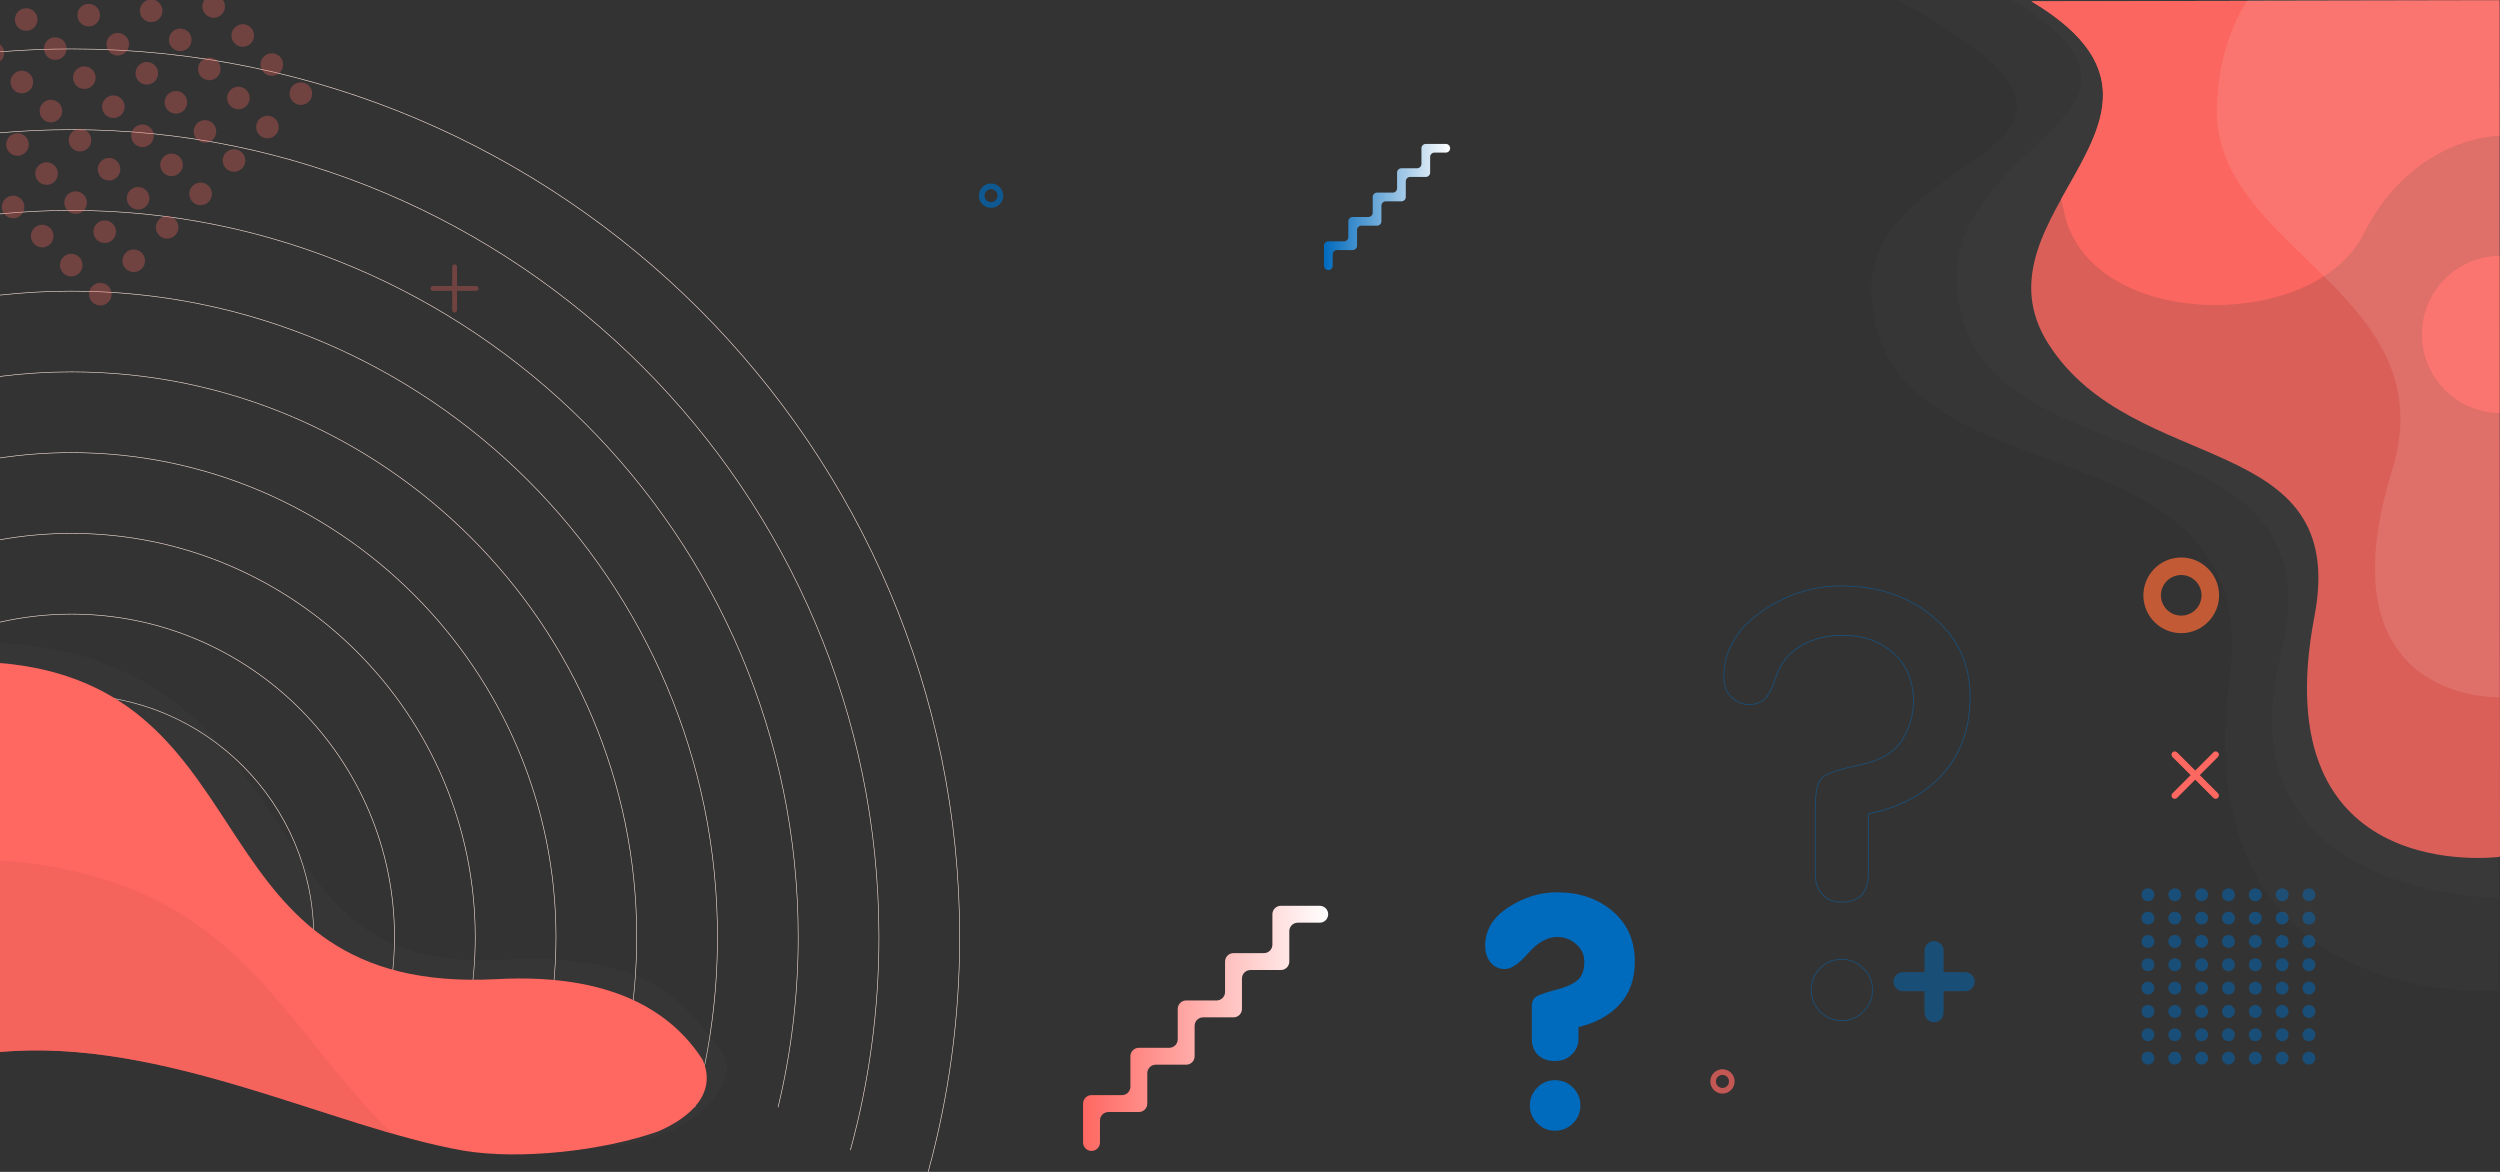 <?xml version="1.0" encoding="utf-8"?>
<!-- Generator: Adobe Illustrator 16.0.0, SVG Export Plug-In . SVG Version: 6.00 Build 0)  -->
<!DOCTYPE svg PUBLIC "-//W3C//DTD SVG 1.1//EN" "http://www.w3.org/Graphics/SVG/1.1/DTD/svg11.dtd">
<svg version="1.1" id="Layer_1" xmlns="http://www.w3.org/2000/svg" xmlns:xlink="http://www.w3.org/1999/xlink" x="0px" y="0px"
	 width="1920px" height="900px" viewBox="0 0 1920 900" enable-background="new 0 0 1920 900" xml:space="preserve">
<rect x="0" y="0" width="1920" height="900" fill="#333333" stroke="none"/>
<g>
	<path fill="#006ABD" d="M1176.435,797.737v-24.878c0-3.979,1.49-6.675,4.478-8.085c2.984-1.407,7.964-3.024,14.93-4.851
		c6.965-1.822,12.188-4.188,15.673-7.094c3.479-2.896,5.223-7.667,5.223-14.303c0-5.308-2.071-9.786-6.219-13.434
		c-4.146-3.648-9.041-5.478-14.677-5.478c-7.464,0-14.807,4.104-22.021,12.314c-7.215,8.21-13.229,12.312-18.034,12.312
		c-4.479,0-8.131-1.651-10.945-4.976c-2.822-3.315-4.229-7.626-4.229-12.938c0-11.94,5.929-21.768,17.788-29.479
		c11.854-7.712,24.337-11.567,37.441-11.567c17.078,0,31.303,4.854,42.662,14.556c11.357,9.703,17.043,22.602,17.043,38.687
		c0,13.436-3.882,24.38-11.635,32.838c-7.761,8.458-18.31,14.268-31.654,17.413v8.956c0,4.813-1.729,8.874-5.188,12.189
		c-3.462,3.318-7.742,4.976-12.849,4.976c-5.438,0-9.763-1.531-12.974-4.602C1178.037,807.234,1176.435,803.052,1176.435,797.737z
		 M1174.941,848.985c0-5.306,1.896-9.866,5.683-13.682c3.791-3.813,8.323-5.725,13.602-5.725c5.438,0,10.052,1.908,13.841,5.725
		c3.792,3.812,5.688,8.376,5.688,13.682c0,5.312-1.896,9.87-5.688,13.683c-3.789,3.813-8.403,5.725-13.841,5.725
		c-5.275,0-9.811-1.908-13.602-5.725C1176.834,858.855,1174.941,854.299,1174.941,848.985z"/>
</g>
<g opacity="0.5">
	<g>
		<path fill="#006ABD" d="M1414.308,784.219h-0.008c-6.478-0.001-12.104-2.365-16.724-7.028c-4.615-4.664-6.957-10.344-6.957-16.878
			c0.001-6.541,2.342-12.22,6.957-16.878c4.617-4.664,10.237-7.026,16.706-7.026c6.494,0,12.185,2.362,16.954,7.023
			c4.78,4.675,7.202,10.355,7.202,16.88c0.006,6.521-2.417,12.201-7.202,16.884C1426.465,781.855,1420.769,784.219,1414.308,784.219
			z M1414.327,737.053c-6.334,0-11.799,2.3-16.288,6.837c-4.492,4.533-6.771,10.06-6.771,16.423c0,6.358,2.277,11.885,6.771,16.425
			c4.492,4.536,9.967,6.837,16.264,6.837l0.009,0.321v-0.321c6.285,0,11.828-2.303,16.479-6.841
			c4.655-4.554,7.012-10.08,7.007-16.422c0-6.346-2.356-11.87-7.007-16.418C1426.144,739.356,1420.603,737.053,1414.327,737.053z
			 M1414.303,693.111L1414.303,693.111c-6.791,0-11.803-2.056-14.893-6.111c-3.677-3.701-5.554-9.045-5.554-15.852v-52.026
			c0.003-11.092,1.746-18.447,5.188-21.859c3.417-3.409,13.118-6.772,28.842-9.994c15.564-3.188,26.464-9.489,32.392-18.73
			c5.95-9.274,8.971-19.363,8.971-29.986c0.002-15.187-5.101-27.494-15.159-36.587c-10.069-9.115-23.062-13.735-38.625-13.735
			c-12.83,0-23.901,2.864-32.902,8.511c-8.992,5.642-15.092,13.285-18.13,22.721c-3.143,9.72-6.28,15.671-9.598,18.193
			c-3.266,2.494-6.987,3.762-11.067,3.762c-5.616,0-10.437-1.976-14.327-5.871c-3.899-3.895-5.876-9.185-5.878-15.723
			c-0.002-19.753,9.613-36.567,28.583-49.983c18.927-13.39,39.763-20.177,61.925-20.178c28.306,0,52.186,8.09,70.972,24.043
			c18.795,15.957,28.325,36.499,28.327,61.054c-0.002,24.247-7.07,44.394-21.02,59.886c-13.895,15.436-33.117,25.76-57.146,30.692
			l-0.003,45.804c0.003,7.268-1.757,12.805-5.23,16.463C1426.49,691.255,1421.219,693.108,1414.303,693.111z M1415.461,487.58
			c15.726,0,28.866,4.679,39.059,13.9c10.201,9.224,15.373,21.694,15.372,37.069c0,10.749-3.054,20.954-9.071,30.333
			c-6.027,9.395-17.064,15.793-32.808,19.017c-15.597,3.194-25.188,6.498-28.515,9.816c-3.312,3.291-4.994,10.492-4.996,21.405
			v52.026c0,6.63,1.813,11.82,5.393,15.429c2.991,3.917,7.831,5.89,14.406,5.89c6.731-0.002,11.846-1.79,15.195-5.316
			c3.355-3.531,5.059-8.921,5.055-16.017l0.005-46.33l0.259-0.056c24.007-4.882,43.203-15.156,57.049-30.544
			c13.839-15.369,20.853-35.372,20.854-59.453c-0.003-24.354-9.456-44.732-28.101-60.562
			c-18.667-15.853-42.402-23.889-70.554-23.889c-22.027,0.001-42.735,6.75-61.552,20.061
			c-18.789,13.286-28.313,29.926-28.311,49.456c0,6.36,1.916,11.499,5.688,15.267c3.766,3.771,8.432,5.683,13.872,5.683
			c3.933,0,7.522-1.219,10.674-3.627c3.166-2.408,6.316-8.423,9.375-17.88c3.087-9.582,9.273-17.345,18.399-23.07
			C1391.321,490.475,1402.504,487.58,1415.461,487.58z"/>
	</g>
</g>
<g>
	<path fill="#FDE6DC" d="M55.001,37.352c-18.519,0-36.854,0.753-55.001,2.207v0.443c18.146-1.45,36.487-2.203,55.001-2.203
		c375.949,0,681.812,305.862,681.812,681.816c0,62.421-8.438,122.906-24.225,180.384h0.464
		c15.771-57.479,24.207-117.965,24.207-180.384C737.265,343.416,431.198,37.352,55.001,37.352z"/>
	<path fill="#FDE6DC" d="M55.001,99.359c-18.532,0-36.877,0.82-55.001,2.42v0.447c18.124-1.604,36.469-2.421,55.001-2.421
		c341.76,0,619.801,278.046,619.801,619.811c0,56.663-7.65,111.57-21.959,163.753h0.464
		c14.298-52.186,21.938-107.092,21.938-163.753C675.243,377.606,397.007,99.359,55.001,99.359z"/>
	<path fill="#FDE6DC" d="M55.001,161.371c-18.562,0-36.903,0.919-55.001,2.697v0.447c18.098-1.779,36.438-2.699,55.001-2.699
		c307.573,0,557.802,250.229,557.802,557.8c0,45.02-5.368,88.799-15.483,130.753h0.459c10.107-41.955,15.472-85.734,15.472-130.753
		C613.244,411.802,362.82,161.371,55.001,161.371z"/>
	<path fill="#FDE6DC" d="M55.001,223.376c-18.588,0-36.938,1.036-55.001,3.036v0.45c18.062-2.003,36.413-3.039,55.001-3.039
		c273.383,0,495.797,222.412,495.797,495.793c0,45.242-6.112,89.08-17.521,130.753h0.463
		c11.397-41.676,17.504-85.513,17.504-130.753C551.24,445.989,328.63,223.376,55.001,223.376z"/>
	<path fill="#FDE6DC" d="M55.001,285.389c-18.628,0-36.984,1.181-55.001,3.468v0.449c18.016-2.289,36.373-3.476,55.001-3.476
		c239.186,0,433.774,194.598,433.774,433.78c0,55.247-10.389,108.112-29.303,156.753h0.479
		c18.896-48.646,29.271-101.51,29.271-156.753C489.227,480.182,294.435,285.389,55.001,285.389z"/>
	<path fill="#FDE6DC" d="M55.001,347.404c-18.688,0-37.049,1.396-55.001,4.062v0.446c17.952-2.674,36.312-4.062,55.001-4.062
		c204.992,0,371.766,166.771,371.766,371.766c0,55.978-12.438,109.101-34.685,156.753h0.492
		c22.222-47.666,34.64-100.782,34.64-156.753C427.214,514.383,260.24,347.404,55.001,347.404z"/>
	<path fill="#FDE6DC" d="M346.947,824.466c11.812-32.769,18.265-68.062,18.265-104.85c0-171.046-139.157-310.202-310.205-310.202
		c-18.77,0-37.146,1.682-55.001,4.89v0.454c17.854-3.214,36.23-4.896,55.001-4.896c170.801,0,309.758,138.956,309.758,309.756
		c0,36.29-6.289,71.139-17.812,103.521L346.947,824.466L346.947,824.466z"/>
	<path fill="#FDE6DC" d="M55.001,471.425c-18.896,0-37.308,2.133-55.001,6.147v0.456c17.691-4.021,36.104-6.162,55.001-6.162
		c136.615,0,247.759,111.146,247.759,247.75c0,25.559-3.899,50.212-11.118,73.421h0.467c7.205-23.213,11.103-47.864,11.103-73.421
		C303.206,582.76,191.863,471.425,55.001,471.425z"/>
	<path fill="#FDE6DC" d="M55.001,533.427c-19.144,0-37.61,2.901-55.001,8.294v0.467c17.388-5.401,35.855-8.312,55.001-8.312
		c102.42,0,185.746,83.322,185.746,185.742c0,26.067-5.416,50.892-15.152,73.423h0.488c9.711-22.541,15.105-47.357,15.105-73.423
		C241.194,616.95,157.667,533.427,55.001,533.427z"/>
	<path fill="#FDE6DC" d="M55.001,595.431c-19.739,0-38.412,4.637-55.001,12.866v0.499c16.578-8.267,35.255-12.919,55.001-12.919
		c68.229,0,123.731,55.509,123.731,123.733c0,27.471-9,52.868-24.194,73.421h0.552c15.137-20.577,24.094-45.973,24.094-73.421
		C179.184,651.14,123.476,595.431,55.001,595.431z"/>
</g>
<g>
	<path opacity="0.09" fill="#616161" enable-background="new    " d="M554.439,808.063c-29.038-39.722-52.706-62.356-110.301-69.372
		c-17.812-2.169-37.177-2.708-57.562-1.616c-15.576,0.833-30.117,0.463-43.218-1.132l-0.019-0.003
		c-68.013-8.284-94.479-48.812-127.979-100.101c-19.261-29.486-39.173-59.99-68.47-85.877c-34.627-30.602-75.72-48.43-125.63-54.509
		c-7.27-0.884-14.354-1.354-21.266-1.443V784.95l424.42,89.812C510.17,898.576,574.443,835.427,554.439,808.063z"/>
	<path fill="#FF6761" d="M539.643,813.933c-23.73-36.955-69.855-66.682-157.967-61.965
		c-233.11,12.477-173.23-217.599-372.464-241.86C6.02,509.719,2.991,509.443,0,509.25v298.688
		c125.442-11.249,255.554,58.232,356.001,75.773c43.436,7.305,107.562,0.122,149.687-14.896
		C531.198,857.824,550.633,839.041,539.643,813.933z"/>
	<path opacity="0.5" fill="#ED605A" enable-background="new    " d="M18.584,662.476c-6.24-0.76-12.426-1.242-18.584-1.47v146.929
		c103.591-9.29,210.354,36.467,300.979,62.574C214.983,786.408,184.249,682.654,18.584,662.476z"/>
</g>
<g opacity="0.5">
	<circle fill="#006ABD" cx="1649.644" cy="687.188" r="4.927"/>
	<circle fill="#006ABD" cx="1670.25" cy="687.188" r="4.928"/>
	<circle fill="#006ABD" cx="1690.855" cy="687.188" r="4.927"/>
	<circle fill="#006ABD" cx="1711.461" cy="687.188" r="4.928"/>
	<circle fill="#006ABD" cx="1732.067" cy="687.188" r="4.928"/>
	<circle fill="#006ABD" cx="1752.672" cy="687.188" r="4.928"/>
	<circle fill="#006ABD" cx="1773.278" cy="687.188" r="4.928"/>
	<circle fill="#006ABD" cx="1649.644" cy="705.105" r="4.927"/>
	<circle fill="#006ABD" cx="1670.25" cy="705.105" r="4.928"/>
	<circle fill="#006ABD" cx="1690.855" cy="705.105" r="4.927"/>
	<circle fill="#006ABD" cx="1711.461" cy="705.105" r="4.928"/>
	<circle fill="#006ABD" cx="1732.067" cy="705.105" r="4.928"/>
	<circle fill="#006ABD" cx="1752.672" cy="705.105" r="4.928"/>
	<circle fill="#006ABD" cx="1773.278" cy="705.105" r="4.928"/>
	<circle fill="#006ABD" cx="1649.644" cy="723.023" r="4.927"/>
	<circle fill="#006ABD" cx="1670.25" cy="723.023" r="4.928"/>
	<circle fill="#006ABD" cx="1690.855" cy="723.023" r="4.927"/>
	<circle fill="#006ABD" cx="1711.461" cy="723.023" r="4.928"/>
	<circle fill="#006ABD" cx="1732.067" cy="723.023" r="4.928"/>
	<circle fill="#006ABD" cx="1752.672" cy="723.023" r="4.928"/>
	<circle fill="#006ABD" cx="1773.278" cy="723.023" r="4.928"/>
	<circle fill="#006ABD" cx="1649.644" cy="740.941" r="4.927"/>
	<circle fill="#006ABD" cx="1670.25" cy="740.941" r="4.928"/>
	<circle fill="#006ABD" cx="1690.855" cy="740.941" r="4.927"/>
	<circle fill="#006ABD" cx="1711.461" cy="740.941" r="4.928"/>
	<circle fill="#006ABD" cx="1732.067" cy="740.941" r="4.928"/>
	<circle fill="#006ABD" cx="1752.672" cy="740.941" r="4.928"/>
	<circle fill="#006ABD" cx="1773.278" cy="740.941" r="4.928"/>
	<circle fill="#006ABD" cx="1649.644" cy="758.859" r="4.927"/>
	<circle fill="#006ABD" cx="1670.25" cy="758.859" r="4.928"/>
	<circle fill="#006ABD" cx="1690.855" cy="758.859" r="4.927"/>
	<circle fill="#006ABD" cx="1711.461" cy="758.859" r="4.928"/>
	<circle fill="#006ABD" cx="1732.067" cy="758.859" r="4.928"/>
	<circle fill="#006ABD" cx="1752.672" cy="758.859" r="4.928"/>
	<circle fill="#006ABD" cx="1773.278" cy="758.859" r="4.928"/>
	<circle fill="#006ABD" cx="1649.644" cy="776.777" r="4.927"/>
	<circle fill="#006ABD" cx="1670.25" cy="776.777" r="4.928"/>
	<circle fill="#006ABD" cx="1690.855" cy="776.777" r="4.927"/>
	<circle fill="#006ABD" cx="1711.461" cy="776.777" r="4.928"/>
	<circle fill="#006ABD" cx="1732.067" cy="776.777" r="4.928"/>
	<circle fill="#006ABD" cx="1752.672" cy="776.777" r="4.928"/>
	<circle fill="#006ABD" cx="1773.278" cy="776.777" r="4.928"/>
	<circle fill="#006ABD" cx="1649.644" cy="794.695" r="4.927"/>
	<circle fill="#006ABD" cx="1670.25" cy="794.695" r="4.928"/>
	<circle fill="#006ABD" cx="1690.855" cy="794.695" r="4.927"/>
	<circle fill="#006ABD" cx="1711.461" cy="794.695" r="4.928"/>
	<circle fill="#006ABD" cx="1732.067" cy="794.695" r="4.928"/>
	<circle fill="#006ABD" cx="1752.672" cy="794.695" r="4.928"/>
	<circle fill="#006ABD" cx="1773.278" cy="794.695" r="4.928"/>
	<circle fill="#006ABD" cx="1649.644" cy="812.613" r="4.927"/>
	<circle fill="#006ABD" cx="1670.25" cy="812.613" r="4.928"/>
	<circle fill="#006ABD" cx="1690.855" cy="812.613" r="4.927"/>
	<circle fill="#006ABD" cx="1711.461" cy="812.613" r="4.928"/>
	<circle fill="#006ABD" cx="1732.067" cy="812.613" r="4.928"/>
	<circle fill="#006ABD" cx="1752.672" cy="812.613" r="4.928"/>
	<circle fill="#006ABD" cx="1773.278" cy="812.613" r="4.928"/>
</g>
<g>
	<path opacity="0.7" fill="#FF6761" enable-background="new    " d="M1323.022,839.885c-5.156,0.088-9.424-4.033-9.514-9.188
		c-0.088-5.156,4.028-9.423,9.188-9.514c5.156-0.088,9.422,4.033,9.514,9.188C1332.297,835.523,1328.176,839.791,1323.022,839.885z
		 M1322.772,825.515c-2.768,0.048-4.979,2.338-4.93,5.103c0.049,2.771,2.34,4.979,5.104,4.934c2.764-0.054,4.979-2.338,4.93-5.104
		C1327.823,827.677,1325.531,825.469,1322.772,825.515z"/>
	<path opacity="0.7" fill="#006ABD" enable-background="new    " d="M761.297,159.634c-5.156,0.093-9.429-4.028-9.519-9.187
		c-0.088-5.156,4.033-9.423,9.188-9.514c5.152-0.088,9.422,4.028,9.514,9.188C770.573,155.276,766.448,159.544,761.297,159.634z
		 M761.047,145.268c-2.771,0.048-4.979,2.338-4.935,5.103c0.05,2.771,2.341,4.979,5.104,4.929c2.764-0.049,4.977-2.338,4.93-5.103
		C766.102,147.43,763.811,145.219,761.047,145.268z"/>
	<path opacity="0.7" fill="#FF6C38" enable-background="new    " d="M1675.684,486.261c-16.021,0.273-29.283-12.529-29.562-28.551
		c-0.272-16.021,12.529-29.28,28.554-29.562c16.021-0.278,29.278,12.529,29.561,28.551
		C1704.512,472.722,1691.7,485.984,1675.684,486.261z M1674.906,441.62c-8.594,0.148-15.465,7.268-15.312,15.859
		c0.146,8.594,7.264,15.463,15.854,15.312c8.601-0.146,15.471-7.261,15.318-15.854
		C1690.615,448.344,1683.502,441.469,1674.906,441.62z"/>
	<path opacity="0.5" fill="#006ABD" enable-background="new    " d="M1478.031,730.095l0.002,16.501h-16.504
		c-4.055,0-7.336,3.282-7.332,7.334c-0.002,4.054,3.281,7.336,7.332,7.333l16.498-0.002l0.004,16.502
		c-0.002,4.054,3.281,7.337,7.338,7.337c4.05-0.001,7.328-3.283,7.332-7.334v-16.504l16.502,0.003
		c4.05,0.001,7.334-3.286,7.332-7.333c0-4.059-3.278-7.336-7.338-7.336l-16.5-0.004v-16.496c0.002-4.057-3.274-7.334-7.334-7.334
		C1481.317,722.76,1478.031,726.05,1478.031,730.095z"/>
	<path fill="#FF6761" d="M1699.889,577.802l-13.961,13.961l-13.963-13.961c-0.978-0.978-2.547-0.978-3.521,0
		c-0.973,0.973-0.973,2.549,0,3.521l13.961,13.96l-13.961,13.962c-0.973,0.977-0.973,2.553,0,3.521c0.975,0.972,2.547,0.971,3.521,0
		l13.963-13.962l13.961,13.963c0.971,0.971,2.549,0.971,3.52-0.001c0.978-0.973,0.978-2.549,0-3.521l-13.961-13.963l13.961-13.959
		c0.978-0.972,0.978-2.548,0-3.521C1702.438,576.827,1700.86,576.828,1699.889,577.802z"/>
	<path opacity="0.3" fill="#FF6761" enable-background="new    " d="M347.262,204.893v14.773l-14.779,0.001
		c-1.024,0-1.858,0.833-1.858,1.863s0.834,1.864,1.858,1.863l14.779-0.001v14.777c0,1.027,0.834,1.861,1.863,1.862
		c1.024-0.001,1.858-0.835,1.858-1.862v-14.776l14.781,0.001c1.027,0,1.863-0.836,1.863-1.864c0-1.03-0.836-1.863-1.865-1.863
		l-14.779-0.001v-14.773c0-1.029-0.834-1.864-1.858-1.863C348.096,203.028,347.262,203.864,347.262,204.893z"/>
</g>
<g>
	
		<linearGradient id="SVGID_1_" gradientUnits="userSpaceOnUse" x1="707.061" y1="677.023" x2="895.319" y2="677.023" gradientTransform="matrix(1 0 0 -1 124.724 1466.796)">
		<stop  offset="0" style="stop-color:#FF6761"/>
		<stop  offset="1" style="stop-color:#FFFFFF"/>
	</linearGradient>
	<path fill="url(#SVGID_1_)" d="M838.278,883.901L838.278,883.901c-3.588,0-6.492-2.904-6.492-6.491v-29.857
		c0-3.585,2.904-6.493,6.488-6.493h23.375c3.582,0,6.492-2.906,6.492-6.491v-23.369c0-3.589,2.908-6.493,6.492-6.493l23.373-0.003
		c3.584,0,6.485-2.899,6.485-6.488v-23.37c0-3.591,2.906-6.491,6.492-6.491h23.371c3.586,0,6.49-2.909,6.49-6.493v-23.369
		c0-3.588,2.908-6.491,6.494-6.496h23.364c3.592,0,6.496-2.901,6.496-6.49v-23.368c0-3.584,2.902-6.49,6.49-6.49h29.863
		c3.586,0,6.49,2.901,6.49,6.49l0,0c0,3.586-2.904,6.49-6.49,6.49h-16.879c-3.588,0-6.49,2.906-6.49,6.49v23.369
		c0,3.589-2.91,6.493-6.494,6.493l-23.373,0.003c-3.584,0-6.492,2.904-6.492,6.493v23.369c0,3.588-2.899,6.486-6.485,6.486h-23.37
		c-3.586,0-6.492,2.909-6.492,6.493v23.369c0,3.589-2.906,6.492-6.492,6.496h-23.373c-3.584,0-6.492,2.904-6.492,6.491v23.371
		c0,3.584-2.897,6.486-6.485,6.486h-23.371c-3.588,0-6.492,2.907-6.492,6.491v16.88C844.77,880.997,841.862,883.901,838.278,883.901
		z"/>
</g>
<g>
	
		<linearGradient id="SVGID_2_" gradientUnits="userSpaceOnUse" x1="892.096" y1="1307.832" x2="988.992" y2="1307.832" gradientTransform="matrix(1 0 0 -1 124.724 1466.796)">
		<stop  offset="0" style="stop-color:#006ABD"/>
		<stop  offset="1" style="stop-color:#FFFFFF"/>
	</linearGradient>
	<path fill="url(#SVGID_2_)" d="M1020.168,207.411L1020.168,207.411c-1.851,0-3.349-1.497-3.349-3.343v-15.367
		c0-1.846,1.498-3.343,3.349-3.343h12.022c1.845,0,3.34-1.495,3.34-3.34V169.99c0-1.845,1.496-3.342,3.341-3.342h12.028
		c1.847,0,3.343-1.495,3.343-3.34V151.28c0-1.845,1.493-3.341,3.34-3.341h12.026c1.849,0,3.343-1.496,3.343-3.342V132.57
		c0-1.846,1.495-3.341,3.346-3.341h12.022c1.85,0,3.343-1.497,3.343-3.342v-12.028c0-1.845,1.494-3.34,3.344-3.34h15.368
		c1.847,0,3.343,1.495,3.343,3.34l0,0c0,1.846-1.496,3.341-3.343,3.341h-8.688c-1.846,0-3.342,1.497-3.342,3.342v12.028
		c0,1.845-1.496,3.34-3.346,3.34h-12.023c-1.85,0-3.34,1.497-3.34,3.342v12.028c0,1.845-1.498,3.341-3.346,3.341h-12.025
		c-1.847,0-3.341,1.494-3.341,3.342v12.027c0,1.846-1.495,3.341-3.345,3.341h-12.023c-1.85,0-3.345,1.497-3.345,3.342v12.028
		c0,1.845-1.494,3.34-3.344,3.34h-12.023c-1.85,0-3.342,1.497-3.342,3.342v8.688C1023.508,205.914,1022.01,207.411,1020.168,207.411
		z"/>
</g>
<g opacity="0.3">
	<path fill="#FF6761" d="M0.592,34.523c-0.17-0.169-0.348-0.322-0.525-0.479v13.229c0.183-0.151,0.355-0.307,0.525-0.479
		C3.981,43.411,3.981,37.914,0.592,34.523z"/>
	<circle fill="#FF6761" cx="20.122" cy="14.992" r="8.682"/>
	<circle fill="#FF6761" cx="16.774" cy="62.984" r="8.681"/>
	<circle fill="#FF6761" cx="42.444" cy="37.314" r="8.681"/>
	<circle fill="#FF6761" cx="68.114" cy="11.644" r="8.681"/>
	<circle fill="#FF6761" cx="13.426" cy="110.974" r="8.681"/>
	<circle fill="#FF6761" cx="39.096" cy="85.305" r="8.681"/>
	<circle fill="#FF6761" cx="64.766" cy="59.635" r="8.681"/>
	<circle fill="#FF6761" cx="90.435" cy="33.966" r="8.681"/>
	<path fill="#FF6761" d="M118.352-0.082h-4.494c-1.426,0.381-2.771,1.121-3.891,2.239c-3.393,3.391-3.391,8.889-0.002,12.278
		c3.393,3.391,8.887,3.391,12.279-0.001c3.389-3.394,3.391-8.891-0.002-12.277C121.125,1.04,119.778,0.299,118.352-0.082z"/>
	<circle fill="#FF6761" cx="10.078" cy="158.965" r="8.681"/>
	<circle fill="#FF6761" cx="35.748" cy="133.296" r="8.682"/>
	<circle fill="#FF6761" cx="61.417" cy="107.627" r="8.681"/>
	<circle fill="#FF6761" cx="87.086" cy="81.957" r="8.681"/>
	<circle fill="#FF6761" cx="112.756" cy="56.287" r="8.681"/>
	<circle fill="#FF6761" cx="138.426" cy="30.618" r="8.681"/>
	<path fill="#FF6761" d="M157.031-0.082c-2.418,3.395-2.11,8.125,0.933,11.168c3.391,3.396,8.887,3.396,12.271,0.001
		c3.043-3.043,3.351-7.773,0.931-11.169H157.031z"/>
	<path fill="#FF6761" d="M38.537,175.148c3.391,3.39,3.391,8.888,0,12.279c-3.394,3.389-8.892,3.387-12.275-0.008
		c-3.389-3.389-3.391-8.886-0.002-12.271C29.651,171.759,35.149,171.76,38.537,175.148z"/>
	<circle fill="#FF6761" cx="58.069" cy="155.617" r="8.682"/>
	<circle fill="#FF6761" cx="83.739" cy="129.948" r="8.681"/>
	<circle fill="#FF6761" cx="109.408" cy="104.279" r="8.682"/>
	<circle fill="#FF6761" cx="135.078" cy="78.609" r="8.681"/>
	<circle fill="#FF6761" cx="160.748" cy="52.939" r="8.681"/>
	<circle fill="#FF6761" cx="186.418" cy="27.269" r="8.681"/>
	<circle fill="#FF6761" cx="54.722" cy="203.609" r="8.68"/>
	<circle fill="#FF6761" cx="80.391" cy="177.939" r="8.681"/>
	<circle fill="#FF6761" cx="106.061" cy="152.269" r="8.681"/>
	<circle fill="#FF6761" cx="131.73" cy="126.6" r="8.682"/>
	<circle fill="#FF6761" cx="157.399" cy="100.93" r="8.681"/>
	<circle fill="#FF6761" cx="183.069" cy="75.26" r="8.681"/>
	<circle fill="#FF6761" cx="208.74" cy="49.59" r="8.68"/>
	<circle fill="#FF6761" cx="77.043" cy="225.93" r="8.681"/>
	<circle fill="#FF6761" cx="102.712" cy="200.26" r="8.682"/>
	<circle fill="#FF6761" cx="128.381" cy="174.591" r="8.681"/>
	<circle fill="#FF6761" cx="154.051" cy="148.922" r="8.681"/>
	<circle fill="#FF6761" cx="179.721" cy="123.252" r="8.681"/>
	<circle fill="#FF6761" cx="205.391" cy="97.582" r="8.682"/>
	<circle fill="#FF6761" cx="231.061" cy="71.911" r="8.681"/>
</g>
<g>
	<path opacity="0.09" fill="#616161" enable-background="new    " d="M1918.766,760.834c0,0-240.496,18.957-206.29-239.547
		c27.669-209.063-271.193-127.817-275.196-297.803C1434.615,110.539,1675.9,118.892,1457.462,0l462.152,0.273L1918.766,760.834z"/>
	<path opacity="0.09" fill="#616161" enable-background="new    " d="M1918.998,689.566c0,0-214.934,0-167.193-187.131
		c50.405-197.619-245.773-123.201-249.021-287.033C1500.633,106.541,1687.168,86.271,1545.113,0l374.507,0.273L1918.998,689.566z"/>
	<g opacity="0.9">
		<path opacity="0.9" fill="#FF6761" enable-background="new    " d="M1920,658.013c0,0-182.483,24.588-142.524-184.572
			c27.485-143.859-138.597-106.328-204.24-209.23C1509.199,163.834,1705.547,87.804,1560.104,1l359.516-0.727L1920,658.013z"/>
	</g>
	<g>
		<path opacity="0.9" fill="#FF6761" enable-background="new    " d="M1919.5,196.463c-33,0.521-59.445,27.348-59.445,60.388
			s26.445,59.869,59.445,60.385V196.463z"/>
		<path opacity="0.9" fill="#FF6761" enable-background="new    " d="M1919.5,104.287V0.273L1560.043,1
			c86.986,51.918,51.741,99.982,23.041,151.706c0.688,3.049,1.357,6.133,1.98,9.271c18.402,92.521,192.052,93.649,230.05,17.979
			C1853.115,104.287,1919.5,104.287,1919.5,104.287z"/>
	</g>
	<path opacity="0.1" fill="#FFFFFF" enable-background="new    " d="M1726.115,0c-16.696,26.266-23.541,57.076-23.541,85.617
		c0,106.636,176.207,140.907,134.565,275.516c-55.521,179.474,82.479,174.388,82.479,174.388V0.273L1726.115,0z"/>
</g>
</svg>
